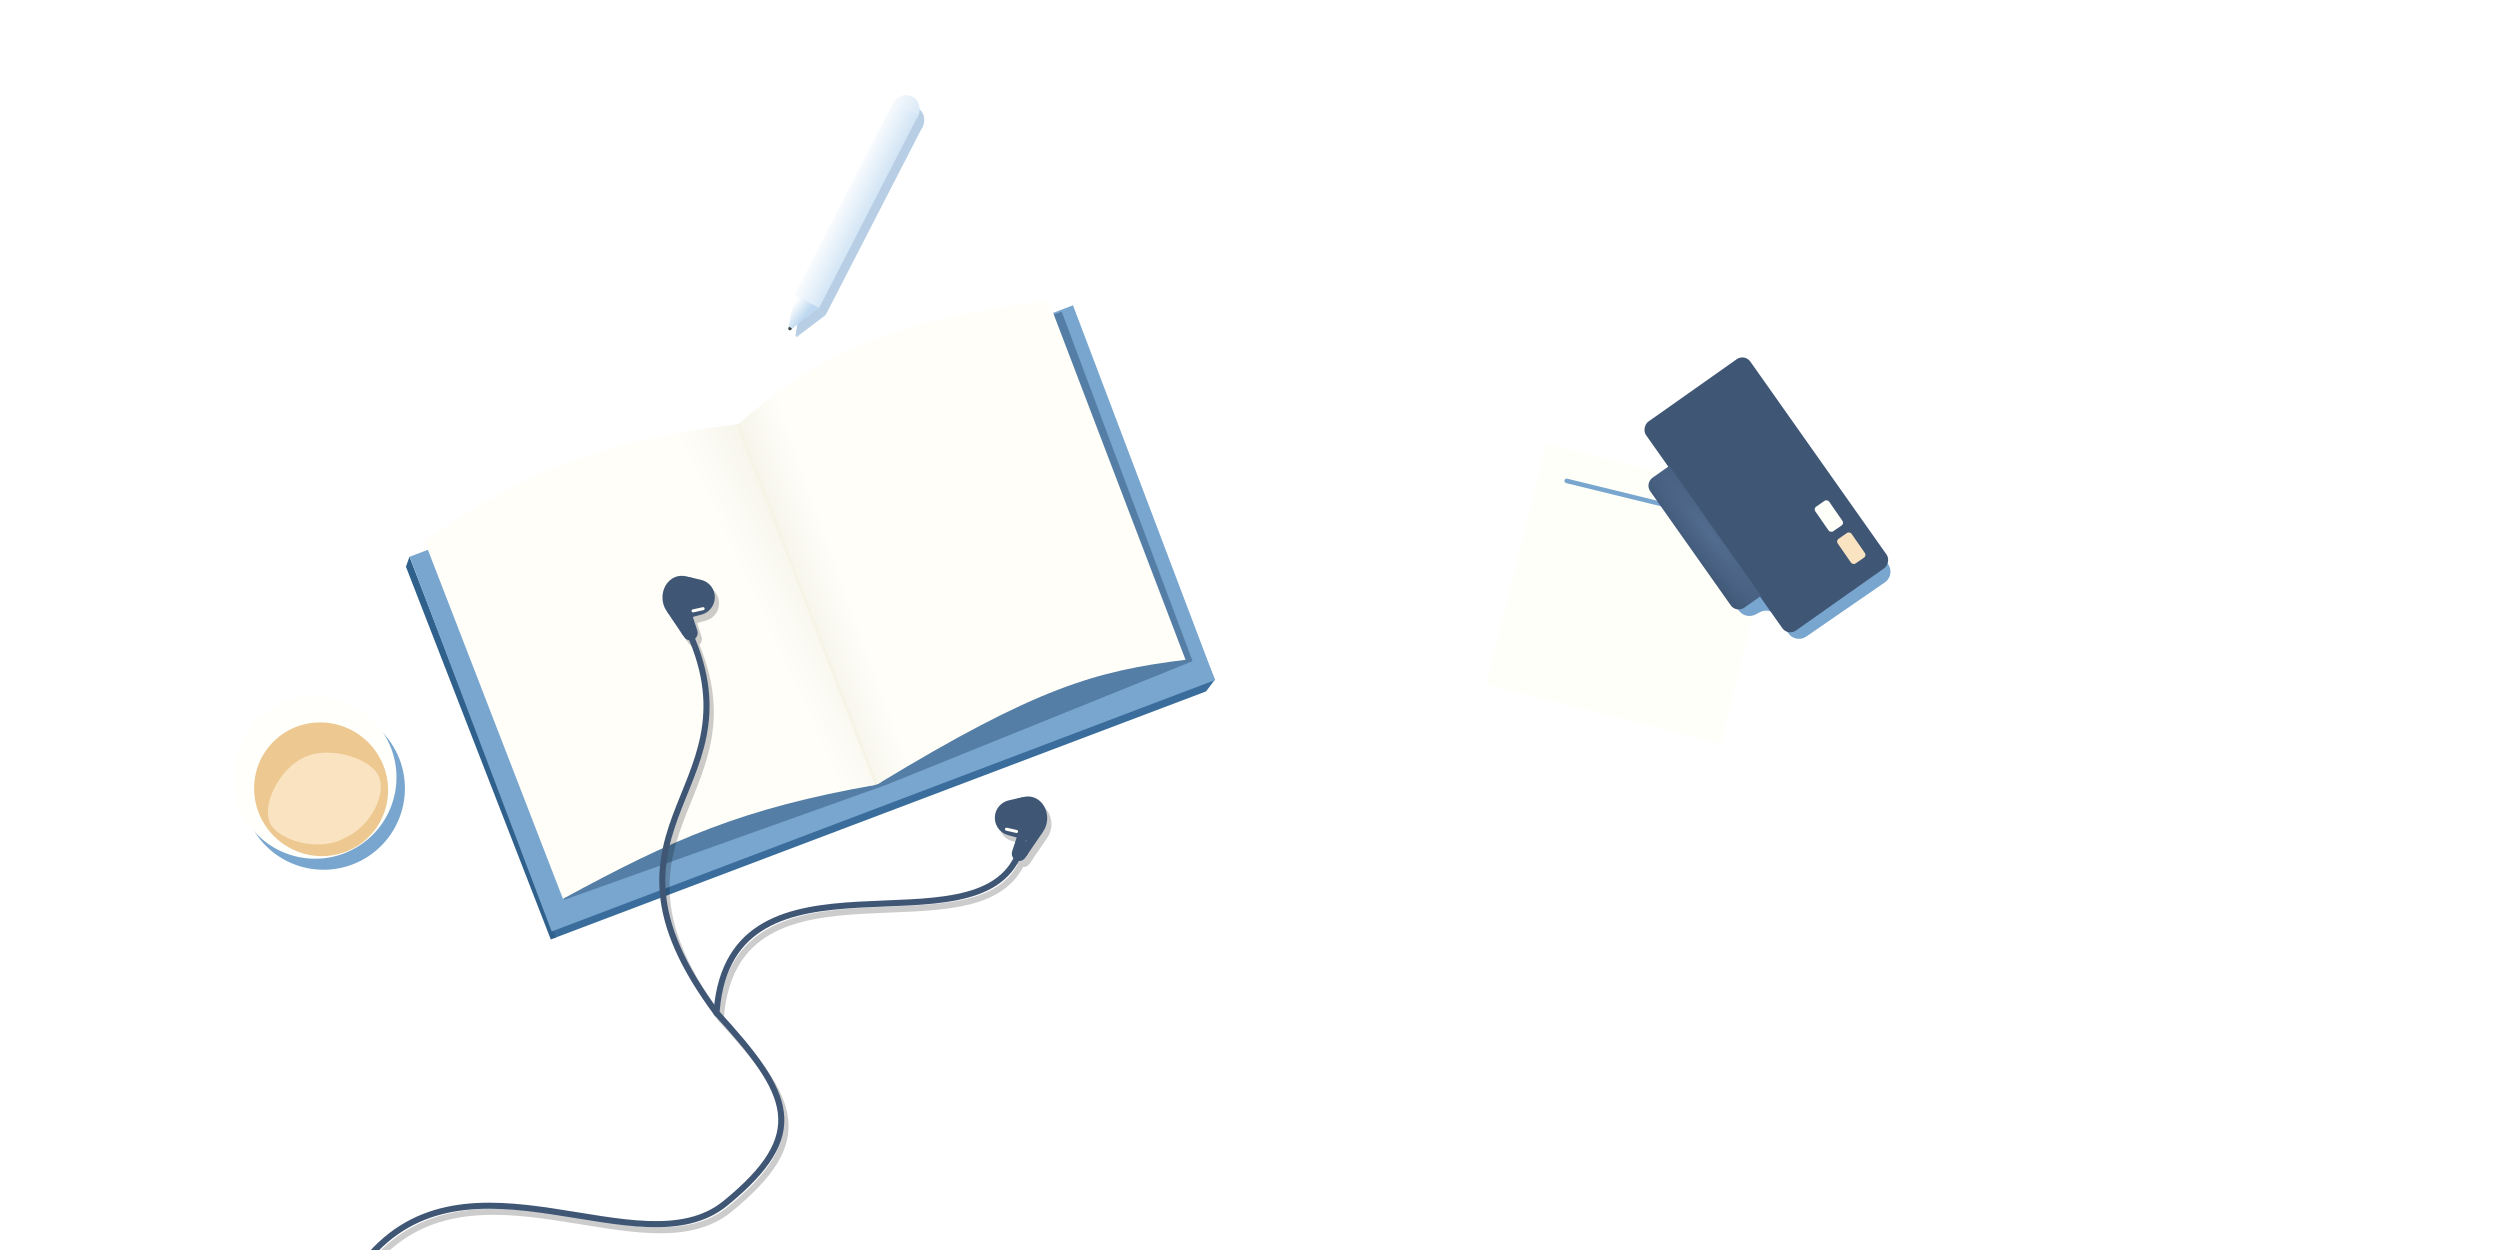 <svg width="3840" height="1920" viewBox="0 0 3840 1920" fill="none" xmlns="http://www.w3.org/2000/svg">
<g clip-path="url(#clip0_339_44)">
<g style="mix-blend-mode:multiply">
<path d="M631 856L1635.5 479.5L1866 1044L1852.5 1062L851 1441L631 856Z" fill="#3A6D9C"/>
</g>
<path d="M623.5 870.5L629 855L854 1440L846 1443L623.5 870.5Z" fill="#30618D"/>
<rect x="629.224" y="855.097" width="1089.61" height="615.578" transform="rotate(-20.755 629.224 855.097)" fill="#79A6CF"/>
<path d="M668.003 840.114L1630.74 478.545L1831.79 1015.53L1361.29 1205.52L866.857 1382.08L668.003 840.114Z" fill="#547EA5"/>
<path d="M1125.06 654.193L1142.19 647.966L1353.4 1201.15L1348.21 1204.26L1346.13 1205.3L1334.19 1206.86L1125.06 654.193Z" fill="#F5F4E6"/>
<path d="M1135.22 650.252C1275.89 530.165 1386.88 490.683 1610.5 461.908L1820.97 1013.42C1683.3 1030.54 1593.86 1055.32 1348.11 1204.47L1135.22 650.252Z" fill="url(#paint0_linear_339_44)"/>
<path d="M1130.77 651.649C920.957 678.726 816.938 719.439 651.67 830.05L864.691 1380.58C1034.37 1288.28 1141.23 1241.54 1343.81 1205.81L1130.77 651.649Z" fill="url(#paint1_linear_339_44)"/>
<g style="mix-blend-mode:multiply">
<circle cx="496.952" cy="1210.95" r="125" transform="rotate(-123.097 496.952 1210.95)" fill="#79A6CF"/>
</g>
<circle cx="483.976" cy="1193.98" r="125" transform="rotate(-123.097 483.976 1193.98)" fill="#FFFFFB"/>
<g filter="url(#filter0_i_339_44)">
<ellipse cx="483.916" cy="1193.76" rx="103.471" ry="102.095" transform="rotate(40.259 483.916 1193.76)" fill="#EDC891"/>
</g>
<path d="M581.476 1191.48C594.568 1218.58 569.976 1269.48 528.976 1287.48C490.476 1308.98 428.068 1291.58 414.976 1264.48C401.883 1237.37 427.573 1182.27 466.476 1163.48C505.378 1144.68 568.383 1164.37 581.476 1191.48Z" fill="#FAE3C0"/>
<g style="mix-blend-mode:multiply" opacity="0.5">
<ellipse cx="1397.98" cy="185.412" rx="21.374" ry="22.833" transform="rotate(28.436 1397.98 185.412)" fill="#709EC9"/>
<path d="M1228.69 506.517L1224.34 514.711" stroke="#79A6CF" stroke-width="5.189" stroke-linecap="round"/>
<path d="M1222.41 511.579L1230.93 463.731L1268.77 483.351L1227.58 514.767L1222.41 511.579Z" fill="#709EC9"/>
<rect x="1380.29" y="173.273" width="42.534" height="327.073" transform="rotate(27.243 1380.29 173.273)" fill="#709EC9"/>
</g>
<ellipse cx="1390.41" cy="168.979" rx="21.791" ry="23.278" transform="rotate(28.436 1390.41 168.979)" fill="url(#paint2_linear_339_44)"/>
<path d="M1217.82 496.34L1213.38 504.694" stroke="#404942" stroke-width="5.29" stroke-linecap="round"/>
<path d="M1211.42 501.5L1220.11 452.721L1258.69 472.723L1216.69 504.75L1211.42 501.5Z" fill="url(#paint3_linear_339_44)"/>
<rect x="1372.37" y="156.603" width="43.363" height="333.445" transform="rotate(27.243 1372.37 156.603)" fill="url(#paint4_linear_339_44)"/>
<g opacity="0.2">
<path d="M1107.01 1564.93C1222 1690.46 1251.18 1751.05 1120.73 1857.59C990.284 1964.12 723.646 1754.51 568.589 1945.13" stroke="black" stroke-width="9.331" stroke-linecap="round"/>
<path d="M1108.27 1566.58C883.55 1266.42 1194.62 1223.39 1053.34 956.961" stroke="black" stroke-width="9.331" stroke-linecap="round"/>
<path d="M1107.42 1560.71C1131.32 1288.46 1509.15 1482.17 1572.15 1319.05" stroke="black" stroke-width="9.331" stroke-linecap="round"/>
<path d="M1081.8 906.449L1066.33 902.803C1049.37 898.806 1033.67 913.072 1036.04 930.337C1038.06 945.112 1052.56 954.779 1066.98 950.966L1082.35 946.902C1093.01 944.081 1099.63 933.442 1097.46 922.628C1095.85 914.638 1089.73 908.318 1081.8 906.449Z" stroke="black" stroke-width="13.347" stroke-linecap="round"/>
<path d="M1096.81 926.502C1097.1 944.927 1070.17 960.288 1053.96 960.541C1037.75 960.794 1024.37 946.062 1024.08 927.637C1023.79 909.211 1036.7 894.069 1052.92 893.816C1069.13 893.563 1096.52 908.076 1096.81 926.502Z" fill="black"/>
<path d="M1036.07 947.905L1061.35 985.364C1063.58 988.659 1068.17 989.291 1071.2 986.718V986.718C1073.26 984.966 1074.06 982.141 1073.23 979.568L1057.22 930.402" stroke="black" stroke-width="9.331" stroke-linecap="round"/>
<path d="M1046.06 948.457L1057.88 980.07C1058.78 982.462 1061.84 983.139 1063.66 981.347V981.347C1064.51 980.509 1064.88 979.295 1064.64 978.124L1060.07 955.94C1058.65 949.041 1051.7 944.774 1044.91 946.63V946.63" stroke="black" stroke-width="9.331" stroke-linecap="round"/>
<path d="M1557.42 1245.22L1572.91 1241.66C1589.89 1237.76 1605.5 1252.11 1603.04 1269.36C1600.94 1284.12 1586.38 1293.71 1571.99 1289.82L1556.64 1285.67C1545.99 1282.79 1539.43 1272.11 1541.67 1261.31C1543.32 1253.33 1549.47 1247.05 1557.42 1245.22Z" stroke="black" stroke-width="13.347" stroke-linecap="round"/>
<path d="M1542.29 1265.19C1541.9 1283.61 1568.74 1299.12 1584.95 1299.46C1601.17 1299.81 1614.63 1285.15 1615.02 1266.73C1615.4 1248.3 1602.58 1233.09 1586.36 1232.75C1570.15 1232.4 1542.68 1246.77 1542.29 1265.19Z" fill="black"/>
<path d="M1602.91 1286.93L1577.43 1324.25C1575.18 1327.53 1570.59 1328.14 1567.57 1325.55V1325.55C1565.52 1323.78 1564.73 1320.95 1565.58 1318.38L1581.86 1269.31" stroke="black" stroke-width="9.331" stroke-linecap="round"/>
<path d="M1592.93 1287.43L1580.93 1318.97C1580.02 1321.36 1576.95 1322.02 1575.14 1320.22V1320.22C1574.3 1319.37 1573.93 1318.16 1574.18 1316.99L1578.87 1294.83C1580.33 1287.94 1587.3 1283.71 1594.08 1285.6V1285.6" stroke="black" stroke-width="9.331" stroke-linecap="round"/>
</g>
<path d="M1100.48 1555.6C1215.47 1681.13 1244.65 1741.72 1114.2 1848.26C983.752 1954.79 717.114 1745.18 562.057 1935.8" stroke="#3F5675" stroke-width="9.331" stroke-linecap="round"/>
<path d="M1101.73 1557.25C877.018 1257.09 1188.09 1214.06 1046.81 947.63" stroke="#3F5675" stroke-width="9.331" stroke-linecap="round"/>
<path d="M1100.89 1551.38C1124.78 1279.13 1502.61 1472.84 1565.62 1309.72" stroke="#3F5675" stroke-width="9.331" stroke-linecap="round"/>
<path d="M1075.27 897.118L1059.8 893.472C1042.83 889.475 1027.14 903.741 1029.51 921.007C1031.53 935.781 1046.03 945.449 1060.45 941.635L1075.82 937.571C1086.48 934.75 1093.1 924.111 1090.93 913.298C1089.32 905.308 1083.2 898.988 1075.27 897.118Z" stroke="#3F5675" stroke-width="13.347" stroke-linecap="round"/>
<path d="M1090.28 917.171C1090.57 935.597 1063.64 950.957 1047.43 951.21C1031.21 951.463 1017.84 936.732 1017.55 918.306C1017.26 899.881 1030.17 884.739 1046.39 884.486C1062.6 884.233 1089.99 898.746 1090.28 917.171Z" fill="#3F5675"/>
<path d="M1029.54 938.574L1054.82 976.033C1057.04 979.328 1061.64 979.96 1064.67 977.387V977.387C1066.73 975.636 1067.53 972.811 1066.69 970.237L1050.69 921.071" stroke="#3F5675" stroke-width="9.331" stroke-linecap="round"/>
<path d="M1039.52 939.127L1051.35 970.74C1052.25 973.131 1055.31 973.808 1057.13 972.017V972.017C1057.98 971.178 1058.35 969.964 1058.11 968.793L1053.54 946.61C1052.12 939.71 1045.17 935.443 1038.38 937.299V937.299" stroke="#3F5675" stroke-width="9.331" stroke-linecap="round"/>
<path d="M1079.99 934.907L1064.52 938.311" stroke="#FFFFF9" stroke-width="4.665" stroke-linecap="round"/>
<path d="M1550.88 1235.89L1566.37 1232.33C1583.36 1228.43 1598.97 1242.78 1596.51 1260.03C1594.4 1274.79 1579.85 1284.38 1565.46 1280.49L1550.11 1276.34C1539.46 1273.46 1532.9 1262.78 1535.14 1251.98C1536.79 1244 1542.94 1237.72 1550.88 1235.89Z" stroke="#3F5675" stroke-width="13.347" stroke-linecap="round"/>
<path d="M1535.76 1255.86C1535.37 1274.28 1562.21 1289.79 1578.42 1290.13C1594.64 1290.48 1608.09 1275.82 1608.48 1257.4C1608.87 1238.97 1596.04 1223.76 1579.83 1223.42C1563.62 1223.07 1536.15 1237.44 1535.76 1255.86Z" fill="#3F5675"/>
<path d="M1596.38 1277.6L1570.89 1314.92C1568.65 1318.2 1564.06 1318.8 1561.04 1316.22V1316.22C1558.99 1314.45 1558.2 1311.62 1559.05 1309.05L1575.33 1259.98" stroke="#3F5675" stroke-width="9.331" stroke-linecap="round"/>
<path d="M1586.39 1278.09L1574.39 1309.64C1573.49 1312.03 1570.42 1312.69 1568.61 1310.89V1310.89C1567.76 1310.04 1567.4 1308.83 1567.65 1307.66L1572.34 1285.5C1573.79 1278.61 1580.77 1274.38 1587.55 1276.27V1276.27" stroke="#3F5675" stroke-width="9.331" stroke-linecap="round"/>
<path d="M1545.95 1273.65L1561.41 1277.14" stroke="#FFFFF9" stroke-width="4.665" stroke-linecap="round"/>
<rect x="2375.98" y="681.584" width="370.939" height="381.753" transform="rotate(14.097 2375.98 681.584)" fill="#FFFFF9"/>
<path d="M2406.48 738.647L2679.52 805.52" stroke="#79A6CF" stroke-width="7" stroke-linecap="round"/>
<g style="mix-blend-mode:multiply">
<path d="M2671.94 939.083L2661.2 926.299C2660.55 925.525 2659.96 924.703 2659.44 923.839L2590.44 810.229C2587.28 805.029 2586.68 798.669 2588.82 792.973L2666.31 586.37C2671.92 571.426 2691.98 568.892 2701.13 581.973L2900.23 866.788C2906.53 875.804 2904.29 888.227 2895.24 894.471L2774.42 977.766C2765.36 984.014 2752.94 981.685 2746.76 972.58L2729.14 946.624C2723.52 938.341 2712.6 935.549 2703.69 940.116L2696.16 943.975C2687.94 948.192 2677.89 946.163 2671.94 939.083Z" fill="#79A6CF"/>
</g>
<rect x="2679.83" y="543.11" width="392.932" height="196.006" rx="15" transform="rotate(54.781 2679.83 543.11)" fill="#3F5675"/>
<path d="M2564.12 715.563L2705.05 915.206L2679.32 933.369C2672.56 938.146 2663.2 936.533 2658.42 929.765L2534.79 754.63C2530.01 747.862 2531.62 738.503 2538.39 733.725L2564.12 715.563Z" fill="url(#paint5_radial_339_44)"/>
<rect x="2867.31" y="853.588" width="25.909" height="46" rx="5" transform="rotate(145.29 2867.31 853.588)" fill="#FAE3C0"/>
<rect x="2832.87" y="804.203" width="25.909" height="46" rx="5" transform="rotate(145.29 2832.87 804.203)" fill="#FFFFF9"/>
</g>
<defs>
<filter id="filter0_i_339_44" x="381.015" y="1091.08" width="209.515" height="209.06" filterUnits="userSpaceOnUse" color-interpolation-filters="sRGB">
<feFlood flood-opacity="0" result="BackgroundImageFix"/>
<feBlend mode="normal" in="SourceGraphic" in2="BackgroundImageFix" result="shape"/>
<feColorMatrix in="SourceAlpha" type="matrix" values="0 0 0 0 0 0 0 0 0 0 0 0 0 0 0 0 0 0 127 0" result="hardAlpha"/>
<feOffset dx="9.281" dy="18.563"/>
<feGaussianBlur stdDeviation="1.856"/>
<feComposite in2="hardAlpha" operator="arithmetic" k2="-1" k3="1"/>
<feColorMatrix type="matrix" values="0 0 0 0 0 0 0 0 0 0 0 0 0 0 0 0 0 0 0.25 0"/>
<feBlend mode="normal" in2="shape" result="effect1_innerShadow_339_44"/>
</filter>
<linearGradient id="paint0_linear_339_44" x1="1257.66" y1="781.839" x2="1107.63" y2="835.566" gradientUnits="userSpaceOnUse">
<stop stop-color="#FFFEF9"/>
<stop offset="0.981" stop-color="#EDEBDC"/>
</linearGradient>
<linearGradient id="paint1_linear_339_44" x1="1150.14" y1="908.205" x2="1341.89" y2="819.344" gradientUnits="userSpaceOnUse">
<stop stop-color="#FFFEF9"/>
<stop offset="1" stop-color="#EDEBDC"/>
</linearGradient>
<linearGradient id="paint2_linear_339_44" x1="1405.55" y1="164.418" x2="1354.39" y2="166.333" gradientUnits="userSpaceOnUse">
<stop stop-color="#DDEBF7"/>
<stop offset="1" stop-color="white"/>
</linearGradient>
<linearGradient id="paint3_linear_339_44" x1="1236.94" y1="485.166" x2="1216.4" y2="469.575" gradientUnits="userSpaceOnUse">
<stop stop-color="#BDD8F0"/>
<stop offset="1" stop-color="#FEFFFE"/>
</linearGradient>
<linearGradient id="paint4_linear_339_44" x1="1364.27" y1="231.302" x2="1448.66" y2="230.323" gradientUnits="userSpaceOnUse">
<stop stop-color="white"/>
<stop offset="0" stop-color="white"/>
<stop offset="0.896" stop-color="#BDD8F0"/>
</linearGradient>
<radialGradient id="paint5_radial_339_44" cx="0" cy="0" r="1" gradientUnits="userSpaceOnUse" gradientTransform="translate(2628.74 822.387) rotate(142.143) scale(50.559 265.742)">
<stop stop-color="#526C8F"/>
<stop offset="1" stop-color="#3F5675"/>
</radialGradient>
<clipPath id="clip0_339_44">
<rect width="3840" height="1920" fill="white"/>
</clipPath>
</defs>
</svg>

